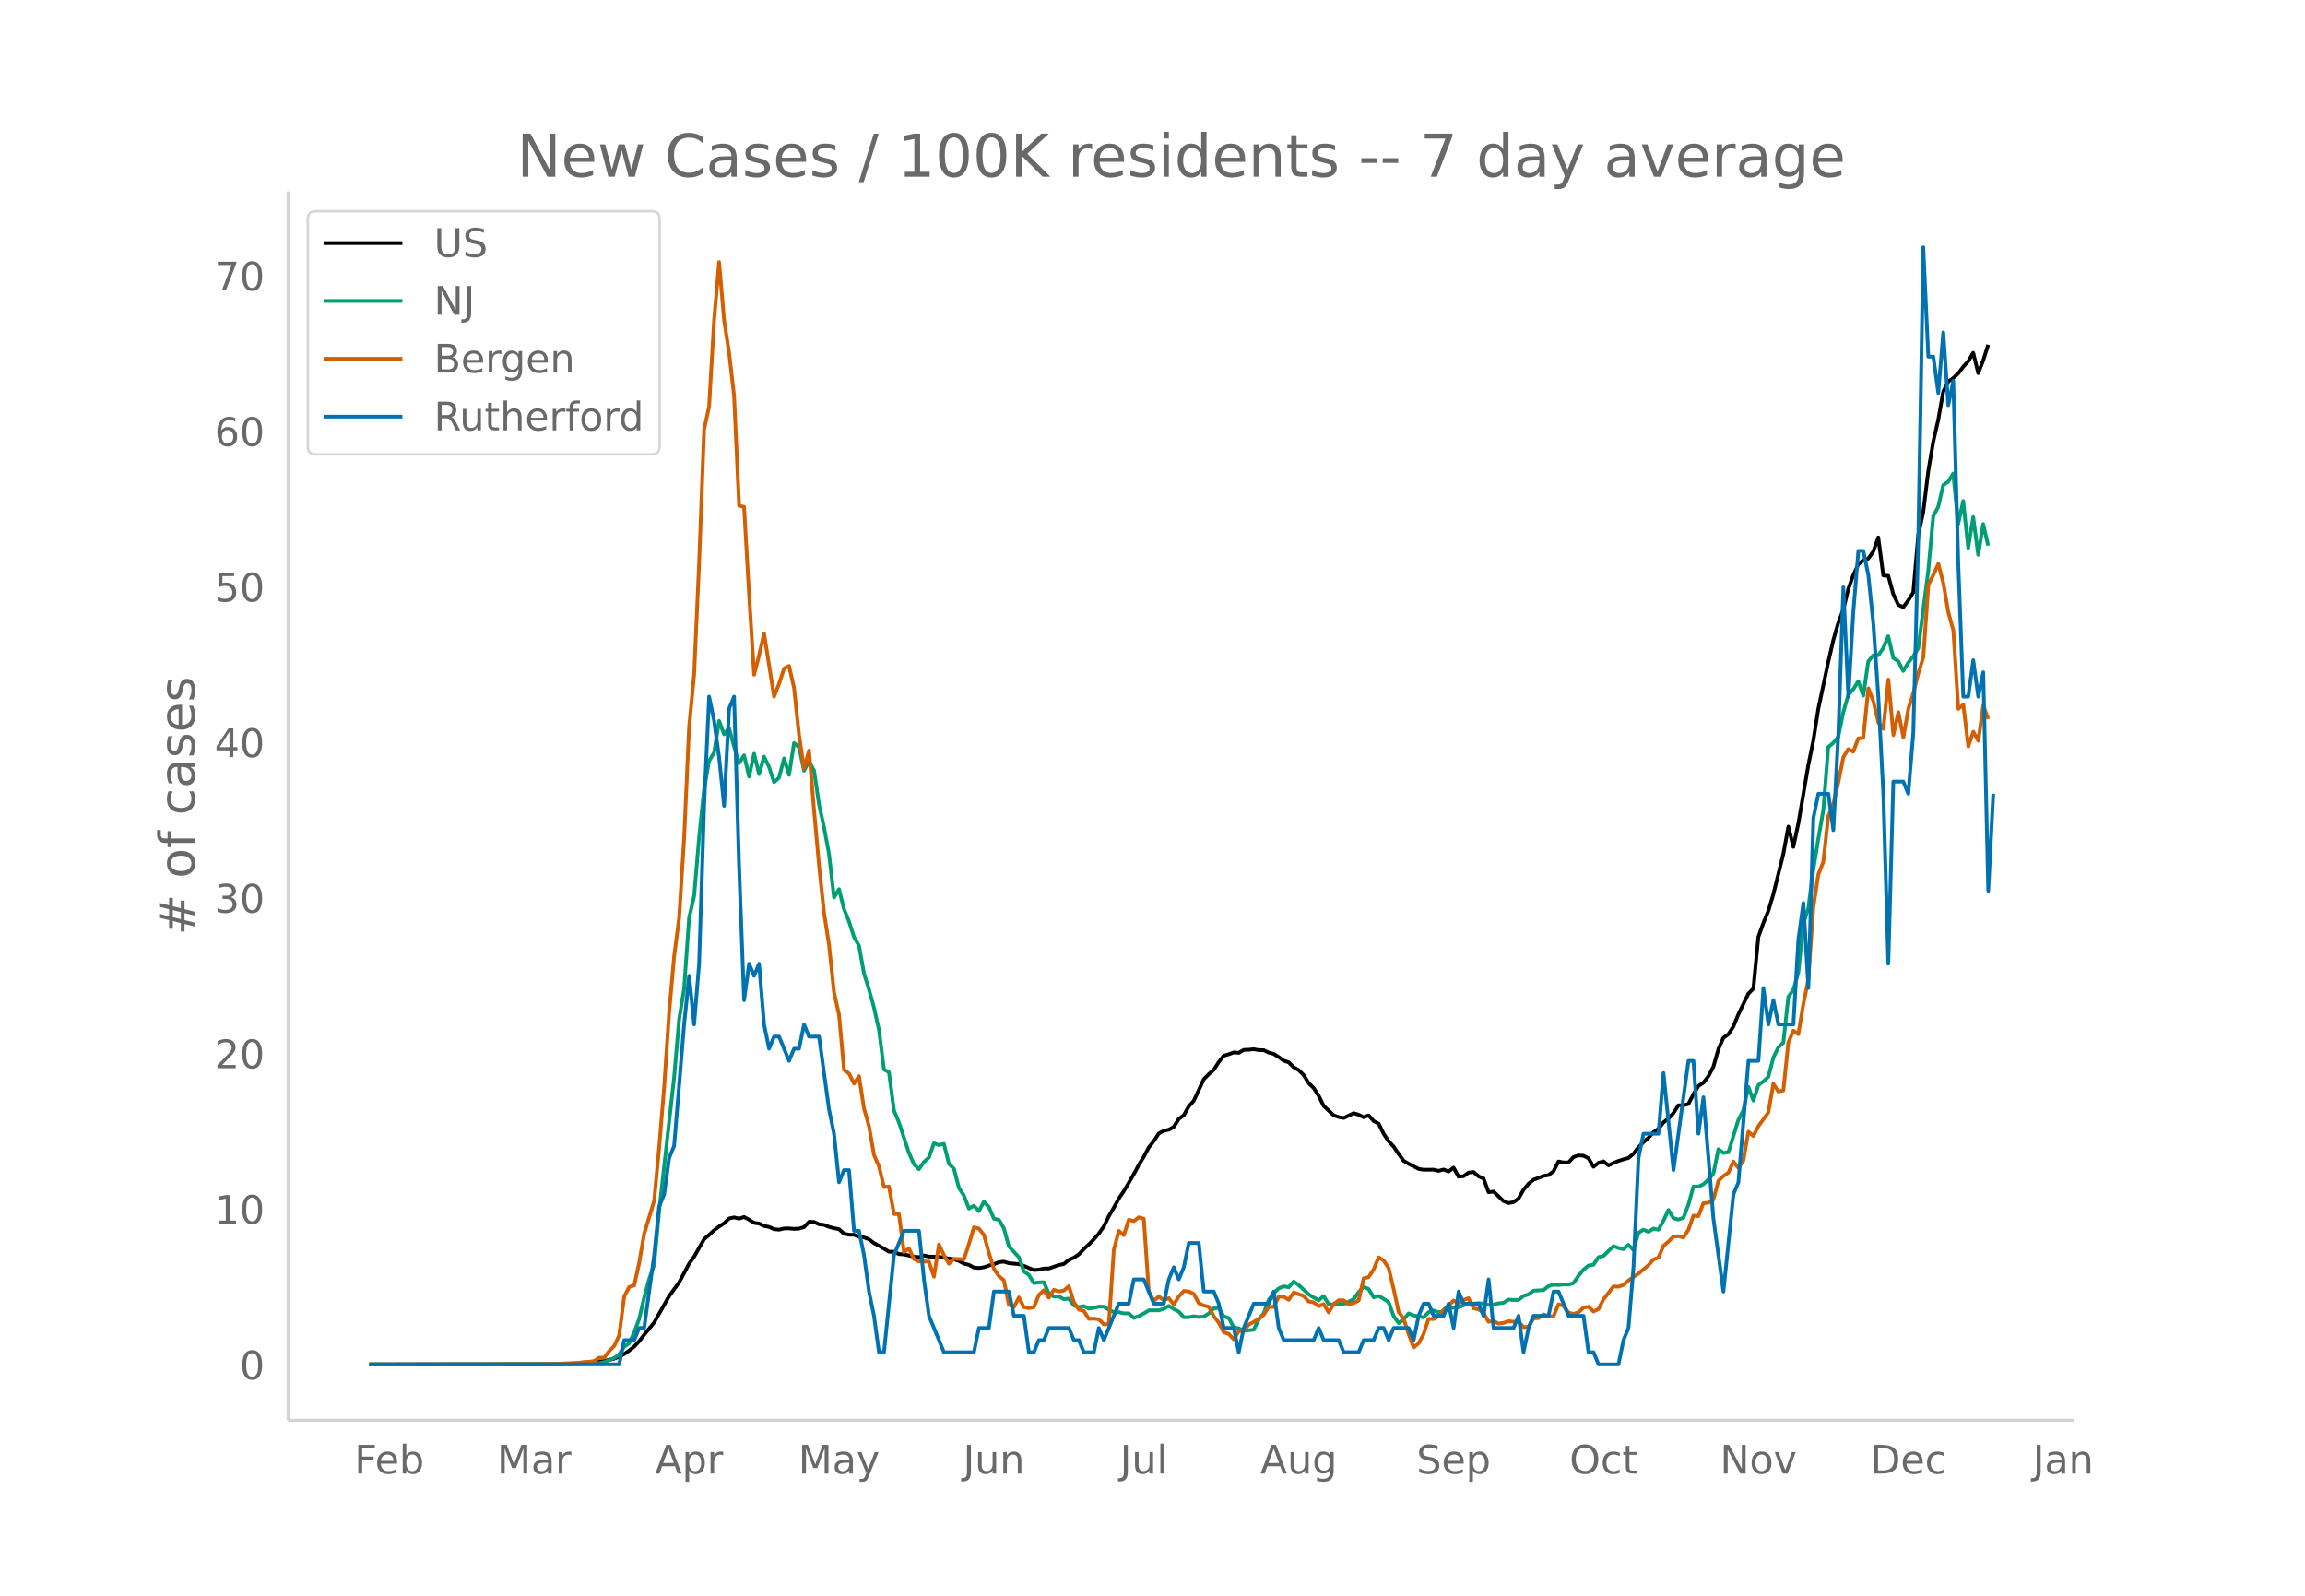 <svg height="864" viewBox="0 0 936 648" width="1248" xmlns="http://www.w3.org/2000/svg" xmlns:xlink="http://www.w3.org/1999/xlink"><defs><style>*{stroke-linecap:butt;stroke-linejoin:round}</style></defs><g id="figure_1"><path d="M0 648h936V0H0z" fill="#fff" id="patch_1"/><g id="axes_1"><path d="M117 576.72h725.4V77.76H117z" fill="none" id="patch_2"/><path clip-path="url(#pe42ee94511)" d="M149.973 554.04l75.076-.1 10.146-.287 4.058-.28 6.087-.733 4.058-.928 2.03-.788 2.028-1.079 2.03-1.428 2.029-1.594 2.029-2.181 2.029-2.636 4.058-4.975 6.087-10.728 4.058-5.588 4.059-7.588 2.029-2.835 4.058-7.116 2.029-1.701 2.029-1.913 2.03-1.517 2.028-1.32 2.03-1.939 2.028-.454 2.03.492 2.029-.651 2.029 1.107 2.029 1.272 2.029.29 2.029.967 2.029.414 2.03.902 2.028.198 2.03-.469 2.028-.037 2.03.199 2.029-.108 2.029-.63 2.029-2.152 2.029.06 2.029.966 2.029.23 2.03.801 2.028.55 2.03.404 2.028 1.82 2.03.417 2.029.026 2.029.787 2.029.298 2.029.754 2.029 1.552 2.029 1.06 4.058 2.434 2.03-.013 2.028.966 2.03.141 4.058.916 2.029.203 2.029-.7 2.029.461 4.058.093 6.087 1.035 2.03.636 2.029 1.073 2.029.508 2.029 1.123 2.029.161 2.029-.295 2.029-.696 2.03-.503 2.028-.874 2.03-.205 2.028.626 4.059.385 2.029.708 4.058 1.687 2.029-.157 2.029-.464 2.03-.008 4.057-1.43 2.03-.392 2.028-1.682 2.03-.874 2.029-1.38 2.029-2.162 2.029-1.844 2.029-2.066 2.029-2.344 2.03-2.92 2.028-4.152 2.03-3.462 2.028-3.69 2.03-3.008 4.058-6.894 2.029-3.78 2.029-3.297 2.029-3.802 2.029-2.56 2.03-3.094 2.028-1.055 2.03-.474 2.028-1.13 2.03-3.227 2.029-1.499 2.029-3.612 2.029-2.249 4.058-8.775 2.029-2.064 2.03-1.75 2.028-3.16 2.03-2.583 2.028-.577 2.03-.754 2.029.184 2.029-1.203 2.029-.067 2.029-.214 2.029.375 2.029.013 2.03.987 2.028.529 2.03 1.276 2.028 1.486 2.03.666 2.029 2.013 2.029 1.136 2.029 2.031 2.029 3.27 2.029 1.97 2.029 3.157 2.03 4.125 4.057 3.81 2.03.71 2.028.379 4.059-1.937 2.029.6 2.029 1.03 2.029-.75 2.029 2.301 2.03 1.043 2.028 4.107 2.03 3.028 2.028 2.172 2.03 2.996 2.029 2.774 2.029 1.226 4.058 2.091 2.029.345 4.058-.032 2.03.484 2.028-.54 2.03.82 2.028-1.604 2.03 3.687 2.029-.194 2.029-1.482 2.029-.214 2.029 1.75 2.029.86 2.03 5.577 2.028-.263 4.058 3.89 2.03.79 2.029-.382 2.029-1.495 2.029-3.522 2.029-2.457 2.029-1.647 2.029-.705 2.03-.836 2.028-.327 2.03-1.53 2.028-3.994 2.03.409 2.029-.014 2.029-2.182 2.029-.688 2.029.143 2.029 1.038 2.029 3.44 2.03-1.574 2.028-.62 2.03 1.63 2.028-.97 2.03-.825 2.029-.658 2.029-.537 2.029-1.717 2.029-2.64 2.029-2.073 2.029-1.783 2.03-2.279 2.028-1.344 2.03-2.612 2.028-1.553 2.03-2.25 2.029-3.155 2.029.02 2.029-.554 2.029-3.977 2.029-3.34 2.029-1.305 2.03-2.645 2.028-3.87 2.03-7.14 2.028-4.568 2.03-1.493 2.029-3.17 2.029-4.897 4.058-8.427 2.029-2.005 2.029-21.02 2.03-5.654 2.028-4.885 2.03-6.808 4.057-16.376 2.03-11.054 2.029 8.207 2.029-9.46 4.058-23.771 2.029-9.932 2.03-12.914 4.057-19.064 2.03-8.807 2.028-7.101 2.03-5.298 2.029-8.386 2.029-5.595 2.029-4.41 2.029-1.668 2.029-.65 2.03-2.878 2.028-5.711 2.03 15.462 2.028.155 2.03 7.409 2.029 4.346 2.029.94 2.029-2.737 2.029-3.224 2.029-23.351 2.029-9.275 2.03-16.629 2.028-11.969 2.03-8.893 2.028-11.458 2.03-4.066 2.029-1.415 2.029-1.88 2.029-2.695 2.029-2.237 2.029-3.455 2.029 8.255 2.03-5.17 2.028-6.354h0" fill="none" stroke="#000" stroke-linecap="round" stroke-width="1.5" id="line2d_1"/><path clip-path="url(#pe42ee94511)" d="M149.973 554.04l81.163-.061 8.117-.234 2.029-.203 2.029.03 2.029-.467 4.058-1.625 2.03-1.535 2.028-3.139 2.03-1.3 2.029-4.44 2.029-5.477 2.029-8.636 2.029-7.539 2.029-5.76 2.029-21.936 6.087-54.234 2.03-23.572 2.028-12.486 2.03-28.774 2.029-8.748 2.029-23.937 2.029-19.609 2.029-11.369 2.029-3.403 2.03-12.863 2.028 5.466 2.03-2.59 2.028 7.558 2.03 6.767 2.029-3.23 2.029 8.645 2.029-9.286 2.029 8.28 2.029-7.081 2.029 4.176 2.03 6.197 2.028-1.849 2.03-7.833 2.028 6.695 2.03-12.923 2.029 1.656 2.029 9.58 2.029-3.8 2.029 3.72 2.029 13.766 2.029 9.276 2.03 10.872 2.028 17.638 2.03-3.363 2.028 8.128 2.03 4.958 2.029 6.35 2.029 3.495 2.029 11.288 2.029 6.533 2.029 7.305 2.029 9.103 2.03 16.053 2.028 1.138 2.03 15.504 2.028 4.877 4.059 12.385 2.029 4.542 2.029 2.052 2.029-2.967 2.029-1.788 2.029-5.78 2.03.72 2.028-.467 2.03 8.118 2.028 1.981 2.03 7.793 2.029 3.068 2.029 5.304 2.029-1.158 2.029 2.215 2.029-3.851 2.029 2.164 2.03 4.724 2.028.458 2.03 3.464 2.028 7.366 4.059 4.37 2.029 5.75 2.029 1.422 2.029 3.333 2.029-.275 2.029-.081 2.03 4.653 2.028 1.179 2.03-.05 2.028 1.127 2.03-.244 2.029 2.774 2.029.67 2.029-.416 2.029 1.046 2.029-.325 2.029-.518 2.03.04 2.028 1.21 2.03 1.016 2.028.01 2.03.498 2.029-.01 2.029 1.859 2.029-.772 2.029-1.047 2.029-1.26h4.058l2.03-.61 2.028-1.208 2.03 1.3 2.028 1.016 2.03 2.306 2.029-.02 2.029-.406 2.029.305 2.029-.153 2.029-1.28 2.03-2.052 2.028-.224 2.03 3.434 2.028.691 2.03 3.76 2.029.446 2.029 1.016 4.058-.457 2.029-4.145 2.029-2.54 2.03-5.446 2.028-2.733 2.03-1.93 2.028-.834 2.03.387 2.029-2.358 2.029 1.463 4.058 3.75 2.029 1.29 2.029 1.158 2.03-1.727 2.028 3.353 2.03.01 2.028-.234 2.03.061 2.029-.894 2.029-1.077 2.029-2.865 2.029-2.134 2.029.915 2.029 3.363 2.03-.549 2.028 1.148 2.03 1.362 2.028 5.649 2.03 2.844 2.029-1.432 2.029-2.49 2.029.885 2.029.294 2.029.447 2.029-2.103 2.03-.69 2.028.71 2.03-.335 2.028-1.26 4.059-.487 2.029-.722 2.029-.924 2.029.244 2.029-.204 2.029.173 2.03.539 2.028-.183 2.03-.468 2.028-.254 2.03-1.26 2.029.143 2.029-.02 2.029-1.616 2.029-.66 2.029-1.474 4.058-.254 2.03-1.585 2.028-.589 2.03.102 2.028-.204 2.03.051 2.029-.62 2.029-2.936 2.029-2.489 2.029-1.697 2.029-.305 2.03-3.088 2.028-.508 4.058-3.952 2.03.731 2.029.488 2.029-1.758 2.029 2.073 2.029-6.95 2.029-1.27 2.029.843 2.03-1.27 2.028.427 2.03-3.647 2.028-4.37 2.03 3.323 2.029.559 2.029-.711 2.029-5.324 2.029-7.346h2.029l2.029-.935 2.03-1.94 2.028-2.388 2.03-9.906 2.028 1.484 2.03-.244 4.058-13.158 2.029-3.942 2.029-9.459 2.029 5.548 2.029-6.239 2.03-1.544 2.028-1.839 2.03-7.782 2.028-4.186 2.03-1.88 2.029-18.684 2.029-2.744 2.029-7.01 2.029-19.802 2.029-6.431 2.029-15.535 2.03-12.558 2.028-11.694 2.03-25.654 2.028-1.636 2.03-2.53 2.029-9.937 2.029-7.02 2.029-2.327 2.029-3.21 2.029 5.79 2.029-13.837 2.03-2.53 2.028.01 2.03-2.956 2.028-4.766 2.03 8.81 2.029 1.31 2.029 3.972 2.029-3.363 2.029-2.58 2.029-3.251 4.058-31.395 2.03-22.26 2.028-3.79 2.03-8.84 2.028-1.371 2.03-3.323 2.029 20.453 2.029-9.307 2.029 19.06 2.029-12.547 2.029 15.341 2.03-12.497 2.028 8.789h0" fill="none" stroke="#009e73" stroke-linecap="round" stroke-width="1.5" id="line2d_2"/><path clip-path="url(#pe42ee94511)" d="M149.973 554.04l73.047-.097 12.175-.58 2.029-.291 2.029-.097 2.029-.29 2.029-1.356h2.029l2.03-2.71 2.028-2.033 2.03-4.356 2.028-15.683 2.03-3.969 2.029-.58 2.029-9.1 2.029-11.907 4.058-13.36 2.029-21.587 2.03-24.588 2.028-30.3 2.03-22.846 2.028-15.586 2.03-32.43 2.029-45.207 2.029-21.104 2.029-45.304 2.029-54.308 2.029-9.293 2.029-35.044 2.03-23.62 2.028 23.62 2.03 13.166 2.028 17.618 2.03 44.53 2.029.485 2.029 35.527 2.029 32.623 2.029-7.84 2.029-8.907 4.058 25.653 2.03-5.227 2.028-6.196 2.03-1.064 2.028 8.906 2.03 19.167 2.029 13.553 2.029-7.26 2.029 24.104 2.029 22.555 2.029 19.168 2.03 13.068 2.028 19.265 2.03 9.1 2.028 22.361 2.03 1.549 2.029 4.066 2.029-3.001 2.029 13.069 2.029 7.26 2.029 11.616 2.029 4.744 2.03 8.325 2.028-.193 2.03 11.132 2.028.097 2.03 15.392 2.029-1.452 2.029 4.26 2.029.967 4.058.097 2.029 6.099 2.03-13.069 2.028 4.356 2.03 3.485 2.028-2.033 4.059.194 2.029-6.195 2.029-6.777 2.029.484 2.029 2.614 2.029 7.26 2.03 6.486 2.028 3.001 2.03 1.646 2.028 9.97 2.03.969 2.029-3.97 2.029 3.97 2.029.387 2.029-.387 2.029-4.937 2.029-1.936 2.03 3 2.028-3.194 2.03.678 2.028-.388 2.03-1.742 2.029 6.486 2.029 3 2.029.582 2.029 3.194 2.029-.097 2.029.29 2.03 2.034 2.028-.097 2.03-30.203 2.028-7.648 2.03 1.743 2.029-6.293 2.029.581 2.029-1.549 2.029.581 2.029 29.622 2.029 3.776 2.03-1.84 2.028 1.55 2.03-.872 2.028 2.614 2.03-3.291 2.029-2.227 2.029.194 2.029.968 2.029 3.775 2.029.968 2.029.484 2.03 3.872 2.028 2.614 2.03 3.872 2.028.678 2.03 2.226 2.029-3.29 2.029-.194 2.029-2.517 2.029-1.065 2.029-1.259 2.029-1.645 2.03-3.195h2.028l2.03-4.163h2.028l2.03 1.259 2.029-3.001 4.058 1.452 2.029 2.226 2.029.388 2.029 1.549 2.03-.872 2.028 3.389 2.03-3.389 2.028-1.549h2.03l2.029 1.743 2.029-.58 2.029-1.066 2.029-9.003 2.029-.484 2.029-3.097 2.03-4.937 2.028 1.258 2.03 3.098 2.028 8.422 2.03 9.39 2.029 2.71 2.029 6.293 2.029 5.42 2.029-1.645 2.029-3.775 2.029-6.196 2.03.097 2.028-1.162 2.03-2.613 2.028-1.646 2.03-2.13 2.029 1.259 2.029-1.452 2.029-.775 2.029 4.163 2.029.387 2.029 1.452 2.03 3.582 2.028-.29 2.03 1.064 2.028-.29 2.03-.678 2.029.194 2.029-.097 2.029 2.323 2.029-.193 2.029-3.388 2.029-.097 2.03-1.549 2.028.774h2.03l2.028-4.84 2.03.581 2.029 2.807 2.029.484 2.029-.58 2.029-1.937 2.029-.387 2.029 1.936 2.03-.968 2.028-3.969 4.058-5.227 2.03.097 2.029-.678 2.029-1.84 4.058-2.807 4.058-3.388 2.03-2.323 2.028-.775 2.03-4.743 2.028-1.743 2.03-2.032 2.029-.194 2.029.58 2.029-3.194 2.029-5.711 2.029.193 2.029-5.227 2.03-.194 2.028-1.258 2.03-7.648 2.028-1.936 2.03-1.355 2.029-4.55 2.029 2.614 2.029-3.001 2.029-11.714 2.029 1.743 2.029-3.97 4.058-5.614 2.03-11.616 2.028 3.097 2.03-.387 2.029-19.458 2.029-4.84 2.029 1.452 2.029-12.197 2.029-9.874 2.029-29.332 2.03-13.456 2.028-5.13 2.03-18.587 2.028-4.84 2.03-8.713 2.029-10.358 2.029-3.292 2.029 1.065 2.029-5.42 2.029-.194L758.7 279.5l2.03 5.324 2.028 8.616 2.03 2.517 2.028-20.039 2.03 22.556 2.029-9.293 2.029 10.261 2.029-11.617 2.029-6.389 2.029-8.131 2.029-6.486 2.03-29.235 2.028-4.163 2.03-4.453 2.028 7.841 2.03 11.81 2.029 7.358 2.029 31.848 2.029-1.645 2.029 16.94 2.029-6.001 2.029 3.678 2.03-14.327 2.028 5.518h0" fill="none" stroke="#d55e00" stroke-linecap="round" stroke-width="1.5" id="line2d_3"/><path clip-path="url(#pe42ee94511)" d="M149.973 554.04h101.454l2.03-9.86h4.058l2.029-4.931h2.029l4.058-29.583 2.029-19.722 2.03-4.93 2.028-14.791 2.03-4.93 4.057-49.305 2.03-19.722 2.029 19.722 2.029-24.652 2.029-64.096 2.029-44.374 2.029 9.861 2.03 14.791 2.028 19.722 2.03-39.443 2.028-4.93 2.03 69.025 2.029 54.235 2.029-14.791 2.029 4.93 2.029-4.93 2.029 24.652 2.029 9.86 2.03-4.93h2.028l4.058 9.861 2.03-4.93h2.029l2.029-9.861 2.029 4.93h4.058l4.058 29.583 2.03 9.86 2.028 19.722 2.03-4.93h2.028l2.03 24.652h2.029l2.029 9.861 2.029 14.791 2.029 9.861 2.029 14.792h2.03l4.057-39.444 4.058-9.86h6.088l2.029 19.721 2.029 14.791 6.087 14.792h12.175l2.029-9.861h4.058l2.03-14.792h6.086l2.03 9.861h4.058l2.029 14.792h2.029l2.029-4.93h2.029l2.03-4.931h8.115l2.03 4.93h2.029l2.029 4.93h4.058l2.029-9.86 2.03 4.93 6.086-14.791h4.059l2.029-9.861h4.058l4.058 9.86h4.058l2.03-9.86 2.028-4.93 2.03 4.93 2.029-4.93 2.029-9.861h4.058l2.029 19.721h4.058l2.03 4.93 2.028 9.862h4.058l2.03 9.86 2.029-9.86 4.058-9.861h6.087l2.03-4.93 2.028 14.79 2.03 4.931h12.174l2.029-4.93 2.03 4.93h6.086l2.03 4.93h6.087l2.029-4.93h4.058l2.03-4.93h2.028l2.03 4.93 2.028-4.93h6.088l2.029 4.93 2.029-9.86 2.029-4.931h2.029l2.03 4.93h4.057l2.03-4.93 2.028 9.86 2.03-14.79 2.029 4.93h6.087l2.029 4.93 2.03-14.791 2.028 19.722h8.117l2.029-4.93 2.029 14.79 2.029-9.86 2.029-4.93h6.087l2.03-9.862h2.028l4.059 9.861h6.087l2.029 14.792h2.029l2.03 4.93h8.115l2.03-9.86 2.029-4.931 2.029-24.652 2.029-44.374 2.029-9.861h6.087l2.03-24.652 4.057 39.443 6.088-44.374h2.029l2.029 29.583 2.029-14.792 4.058 49.305 4.058 29.582 4.059-39.443 2.029-4.93 4.058-49.305h4.058l2.03-29.582 2.028 14.79 2.03-9.86 2.028 9.86h6.088l2.029-34.512 2.029-14.792 2.029 34.514 2.029-69.027 2.03-9.86h4.057l2.03 14.79 2.028-39.443 2.03-59.165 2.029 44.374 2.029-34.513 2.029-24.652h2.029l2.029 9.86 2.03 19.722 2.028 29.583 2.03 39.444 2.028 69.026 2.03-73.957h4.058l2.029 4.93 2.029-24.652 2.029-78.887 2.029-118.33 2.03 44.374h2.028l2.03 14.791 2.028-24.652 2.03 29.583 2.029-9.861 2.029 73.956 2.029 54.235h2.029l2.029-14.791 2.029 14.791 2.03-9.86 2.028 88.747 2.03-39.443h0" fill="none" stroke="#0072b2" stroke-linecap="round" stroke-width="1.5" id="line2d_4"/><path d="M117 576.72V77.76" fill="none" stroke="#d3d3d3" stroke-linecap="square" stroke-width="1.25" id="patch_3"/><path d="M117 576.72h725.4" fill="none" stroke="#d3d3d3" stroke-linecap="square" stroke-width="1.25" id="patch_4"/><g id="matplotlib.axis_1"><g id="xtick_1"><g transform="matrix(.16 0 0 -.16 143.927 598.378)" fill="#696969" id="text_1"><defs><path d="M9.813 72.906h41.89v-8.312H19.672V43.109h28.906v-8.297H19.672V0h-9.86z" id="DejaVuSans-70"/><path d="M56.203 29.594v-4.39H14.891q.593-9.282 5.593-14.142 5-4.859 13.938-4.859 5.172 0 10.031 1.266 4.86 1.265 9.656 3.812v-8.5Q49.266.734 44.187-.344 39.11-1.422 33.892-1.422q-13.094 0-20.735 7.61-7.64 7.625-7.64 20.625 0 13.421 7.25 21.296Q20.016 56 32.328 56q11.031 0 17.453-7.11 6.422-7.093 6.422-19.296zm-8.984 2.64q-.094 7.36-4.125 11.75-4.032 4.407-10.672 4.407-7.516 0-12.031-4.25-4.516-4.25-5.203-11.97z" id="DejaVuSans-101"/><path d="M48.688 27.297q0 9.906-4.079 15.547-4.078 5.64-11.203 5.64-7.14 0-11.218-5.64-4.079-5.64-4.079-15.547 0-9.906 4.078-15.547 4.079-5.64 11.22-5.64 7.124 0 11.202 5.64t4.078 15.547zM18.108 46.39q2.844 4.875 7.157 7.234Q29.594 56 35.594 56q9.968 0 16.187-7.906 6.235-7.907 6.235-20.797T51.78 6.484q-6.218-7.906-16.187-7.906-6 0-10.328 2.375-4.313 2.375-7.157 7.25V0H9.08v75.984h9.03z" id="DejaVuSans-98"/></defs><use xlink:href="#DejaVuSans-70"/><use x="52.02" xlink:href="#DejaVuSans-101"/><use x="113.543" xlink:href="#DejaVuSans-98"/></g></g><g id="xtick_2"><g transform="matrix(.16 0 0 -.16 201.839 598.378)" fill="#696969" id="text_2"><defs><path d="M9.813 72.906h14.703l18.593-49.61 18.703 49.61h14.704V0H66.89v64.016l-18.797-50h-9.907l-18.796 50V0H9.813z" id="DejaVuSans-77"/><path d="M34.281 27.484q-10.89 0-15.093-2.484-4.204-2.484-4.204-8.5 0-4.781 3.157-7.594 3.156-2.797 8.562-2.797 7.485 0 12 5.297 4.516 5.297 4.516 14.078v2zm17.922 3.72V0H43.22v8.297Q40.14 3.328 35.547.953q-4.594-2.375-11.234-2.375-8.391 0-13.36 4.719Q6 8.016 6 15.922q0 9.219 6.172 13.906 6.187 4.688 18.437 4.688h12.61v.89q0 6.203-4.078 9.594-4.078 3.39-11.453 3.39-4.688 0-9.141-1.124-4.438-1.125-8.531-3.375v8.312q4.921 1.906 9.562 2.844 4.64.953 9.031.953 11.875 0 17.735-6.156 5.86-6.14 5.86-18.64z" id="DejaVuSans-97"/><path d="M41.11 46.297q-1.516.875-3.297 1.281Q36.03 48 33.89 48q-7.625 0-11.703-4.953-4.079-4.953-4.079-14.234V0H9.08v54.688h9.03v-8.5q2.844 4.984 7.375 7.39Q30.031 56 36.531 56q.922 0 2.047-.125 1.125-.11 2.484-.36z" id="DejaVuSans-114"/></defs><use xlink:href="#DejaVuSans-77"/><use x="86.279" xlink:href="#DejaVuSans-97"/><use x="147.559" xlink:href="#DejaVuSans-114"/></g></g><g id="xtick_3"><g transform="matrix(.16 0 0 -.16 265.995 598.378)" fill="#696969" id="text_3"><defs><path d="M34.188 63.188L20.797 26.906h26.812zm-5.579 9.718h11.188L67.578 0h-10.25l-6.64 18.703h-32.86L11.188 0H.78z" id="DejaVuSans-65"/><path d="M18.11 8.203v-29H9.077v75.484h9.031v-8.296q2.844 4.875 7.157 7.234Q29.594 56 35.594 56q9.968 0 16.187-7.906 6.235-7.907 6.235-20.797T51.78 6.484q-6.218-7.906-16.187-7.906-6 0-10.328 2.375-4.313 2.375-7.157 7.25zm30.578 19.094q0 9.906-4.079 15.547-4.078 5.64-11.203 5.64-7.14 0-11.218-5.64-4.079-5.64-4.079-15.547 0-9.906 4.078-15.547 4.079-5.64 11.22-5.64 7.124 0 11.202 5.64t4.078 15.547z" id="DejaVuSans-112"/></defs><use xlink:href="#DejaVuSans-65"/><use x="68.408" xlink:href="#DejaVuSans-112"/><use x="131.885" xlink:href="#DejaVuSans-114"/></g></g><g id="xtick_4"><g transform="matrix(.16 0 0 -.16 324.167 598.378)" fill="#696969" id="text_4"><defs><path d="M32.172-5.078q-3.797-9.766-7.422-12.735-3.61-2.984-9.656-2.984H7.906v7.516h5.282q3.703 0 5.75 1.765Q21-9.766 23.483-3.219l1.61 4.094-22.11 53.813H12.5l17.094-42.766 17.093 42.766h9.516z" id="DejaVuSans-121"/></defs><use xlink:href="#DejaVuSans-77"/><use x="86.279" xlink:href="#DejaVuSans-97"/><use x="147.559" xlink:href="#DejaVuSans-121"/></g></g><g id="xtick_5"><g transform="matrix(.16 0 0 -.16 391.11 598.378)" fill="#696969" id="text_5"><defs><path d="M9.813 72.906h9.859V5.078q0-13.187-5-19.14-5-5.954-16.094-5.954h-3.75v8.297h3.078q6.531 0 9.219 3.672Q9.813-4.39 9.813 5.078z" id="DejaVuSans-74"/><path d="M8.5 21.578v33.11h8.984V21.922q0-7.766 3.016-11.656 3.031-3.875 9.094-3.875 7.265 0 11.484 4.64 4.234 4.64 4.234 12.656v31h8.985V0h-8.984v8.406Q42.047 3.422 37.718 1q-4.313-2.422-10.032-2.422-9.421 0-14.312 5.86Q8.5 10.296 8.5 21.578zM31.11 56z" id="DejaVuSans-117"/><path d="M54.89 33.016V0h-8.984v32.719q0 7.765-3.031 11.61-3.031 3.858-9.078 3.858-7.281 0-11.484-4.64-4.204-4.625-4.204-12.64V0H9.08v54.688h9.03v-8.5q3.235 4.937 7.594 7.374Q30.078 56 35.797 56q9.422 0 14.25-5.828 4.844-5.828 4.844-17.156z" id="DejaVuSans-110"/></defs><use xlink:href="#DejaVuSans-74"/><use x="29.492" xlink:href="#DejaVuSans-117"/><use x="92.871" xlink:href="#DejaVuSans-110"/></g></g><g id="xtick_6"><g transform="matrix(.16 0 0 -.16 454.83 598.378)" fill="#696969" id="text_6"><defs><path d="M9.422 75.984h8.984V0H9.422z" id="DejaVuSans-108"/></defs><use xlink:href="#DejaVuSans-74"/><use x="29.492" xlink:href="#DejaVuSans-117"/><use x="92.871" xlink:href="#DejaVuSans-108"/></g></g><g id="xtick_7"><g transform="matrix(.16 0 0 -.16 511.762 598.378)" fill="#696969" id="text_7"><defs><path d="M45.406 27.984q0 9.766-4.031 15.125-4.016 5.375-11.297 5.375-7.219 0-11.25-5.375-4.031-5.359-4.031-15.125 0-9.718 4.031-15.093t11.25-5.375q7.281 0 11.297 5.375 4.031 5.375 4.031 15.093zm8.985-21.203q0-13.953-6.203-20.765Q42-20.797 29.203-20.797q-4.734 0-8.937.703-4.203.703-8.157 2.172v8.735q3.954-2.141 7.813-3.157 3.86-1.031 7.86-1.031 8.843 0 13.234 4.61 4.39 4.609 4.39 13.937v4.453q-2.781-4.844-7.125-7.234Q33.938 0 27.875 0 17.828 0 11.672 7.656q-6.156 7.672-6.156 20.328 0 12.688 6.156 20.344Q17.828 56 27.875 56q6.063 0 10.406-2.39 4.344-2.391 7.125-7.22v8.297h8.985z" id="DejaVuSans-103"/></defs><use xlink:href="#DejaVuSans-65"/><use x="68.408" xlink:href="#DejaVuSans-117"/><use x="131.787" xlink:href="#DejaVuSans-103"/></g></g><g id="xtick_8"><g transform="matrix(.16 0 0 -.16 575.205 598.378)" fill="#696969" id="text_8"><defs><path d="M53.516 70.516V60.89q-5.61 2.687-10.594 4-4.984 1.328-9.625 1.328-8.047 0-12.422-3.125t-4.375-8.89q0-4.845 2.906-7.313 2.907-2.453 11.016-3.97l5.953-1.218q11.031-2.11 16.281-7.406 5.25-5.297 5.25-14.172 0-10.61-7.11-16.078-7.093-5.469-20.812-5.469-5.172 0-11.015 1.172Q13.14.922 6.89 3.219v10.156q6-3.36 11.765-5.078 5.766-1.703 11.328-1.703 8.438 0 13.032 3.312 4.593 3.328 4.593 9.485 0 5.359-3.297 8.39-3.296 3.032-10.812 4.547L27.484 33.5q-11.03 2.188-15.968 6.875-4.922 4.688-4.922 13.047 0 9.672 6.812 15.234 6.813 5.563 18.766 5.563 5.14 0 10.453-.938 5.328-.922 10.89-2.765z" id="DejaVuSans-83"/></defs><use xlink:href="#DejaVuSans-83"/><use x="63.477" xlink:href="#DejaVuSans-101"/><use x="125" xlink:href="#DejaVuSans-112"/></g></g><g id="xtick_9"><g transform="matrix(.16 0 0 -.16 637.326 598.378)" fill="#696969" id="text_9"><defs><path d="M39.406 66.219q-10.75 0-17.078-8.016-6.312-8-6.312-21.828 0-13.766 6.312-21.781 6.328-8 17.078-8 10.735 0 17.016 8 6.281 8.015 6.281 21.781 0 13.828-6.281 21.828-6.281 8.016-17.016 8.016zm0 8q15.328 0 24.5-10.281 9.188-10.282 9.188-27.563 0-17.234-9.188-27.516-9.172-10.28-24.5-10.28-15.375 0-24.593 10.25-9.204 10.265-9.204 27.546t9.204 27.563q9.218 10.28 24.593 10.28z" id="DejaVuSans-79"/><path d="M48.781 52.594v-8.407q-3.812 2.11-7.64 3.157-3.828 1.047-7.735 1.047-8.75 0-13.593-5.547-4.829-5.532-4.829-15.547 0-10.016 4.829-15.563 4.843-5.53 13.593-5.53 3.907 0 7.735 1.046 3.828 1.047 7.64 3.156V2.094Q45.016.344 40.984-.531q-4.015-.89-8.562-.89-12.36 0-19.64 7.765-7.266 7.765-7.266 20.953 0 13.375 7.343 21.031Q20.22 56 33.016 56q4.14 0 8.093-.86 3.953-.843 7.672-2.546z" id="DejaVuSans-99"/><path d="M18.313 70.219V54.688h18.5v-6.985h-18.5V18.016q0-6.688 1.828-8.594 1.828-1.906 7.453-1.906h9.218V0h-9.218q-10.407 0-14.36 3.875-3.953 3.89-3.953 14.14v29.688H2.687v6.984h6.594V70.22z" id="DejaVuSans-116"/></defs><use xlink:href="#DejaVuSans-79"/><use x="78.711" xlink:href="#DejaVuSans-99"/><use x="133.691" xlink:href="#DejaVuSans-116"/></g></g><g id="xtick_10"><g transform="matrix(.16 0 0 -.16 698.445 598.378)" fill="#696969" id="text_10"><defs><path d="M9.813 72.906h13.28l32.329-60.984v60.984h9.562V0h-13.28L19.39 60.984V0H9.813z" id="DejaVuSans-78"/><path d="M30.61 48.39q-7.22 0-11.422-5.64-4.204-5.64-4.204-15.453 0-9.813 4.172-15.453 4.188-5.64 11.453-5.64 7.188 0 11.375 5.655 4.203 5.672 4.203 15.438 0 9.719-4.203 15.406-4.187 5.688-11.375 5.688zm0 7.61q11.718 0 18.406-7.625 6.703-7.61 6.703-21.078 0-13.422-6.703-21.078-6.688-7.64-18.407-7.64-11.765 0-18.437 7.64-6.656 7.656-6.656 21.078 0 13.469 6.656 21.078Q18.844 56 30.609 56z" id="DejaVuSans-111"/><path d="M2.984 54.688H12.5L29.594 8.797l17.093 45.89h9.516L35.687 0H23.485z" id="DejaVuSans-118"/></defs><use xlink:href="#DejaVuSans-78"/><use x="74.805" xlink:href="#DejaVuSans-111"/><use x="135.986" xlink:href="#DejaVuSans-118"/></g></g><g id="xtick_11"><g transform="matrix(.16 0 0 -.16 759.451 598.378)" fill="#696969" id="text_11"><defs><path d="M19.672 64.797V8.109h11.922q15.093 0 22.093 6.829 7 6.843 7 21.593 0 14.64-7 21.453-7 6.813-22.093 6.813zm-9.86 8.11h20.266q21.188 0 31.094-8.813 9.922-8.813 9.922-27.563 0-18.86-9.969-27.703Q51.172 0 30.078 0H9.813z" id="DejaVuSans-68"/></defs><use xlink:href="#DejaVuSans-68"/><use x="77.002" xlink:href="#DejaVuSans-101"/><use x="138.525" xlink:href="#DejaVuSans-99"/></g></g><g id="xtick_12"><g transform="matrix(.16 0 0 -.16 825.502 598.378)" fill="#696969" id="text_12"><use xlink:href="#DejaVuSans-74"/><use x="29.492" xlink:href="#DejaVuSans-97"/><use x="90.771" xlink:href="#DejaVuSans-110"/></g></g></g><g id="matplotlib.axis_2"><g id="ytick_1"><g transform="matrix(.16 0 0 -.16 97.32 560.119)" fill="#696969" id="text_13"><defs><path d="M31.781 66.406q-7.61 0-11.453-7.5Q16.5 51.422 16.5 36.375q0-14.984 3.828-22.484 3.844-7.5 11.453-7.5 7.672 0 11.5 7.5 3.844 7.5 3.844 22.484 0 15.047-3.844 22.531-3.828 7.5-11.5 7.5zm0 7.813q12.266 0 18.735-9.703 6.468-9.688 6.468-28.141 0-18.406-6.468-28.11-6.47-9.687-18.735-9.687-12.25 0-18.718 9.688-6.47 9.703-6.47 28.109 0 18.453 6.47 28.14Q19.53 74.22 31.78 74.22z" id="DejaVuSans-48"/></defs><use xlink:href="#DejaVuSans-48"/></g></g><g id="ytick_2"><g transform="matrix(.16 0 0 -.16 87.14 496.95)" fill="#696969" id="text_14"><defs><path d="M12.406 8.297h16.11v55.625l-17.532-3.516v8.985l17.438 3.515h9.86V8.296H54.39V0H12.406z" id="DejaVuSans-49"/></defs><use xlink:href="#DejaVuSans-49"/><use x="63.623" xlink:href="#DejaVuSans-48"/></g></g><g id="ytick_3"><g transform="matrix(.16 0 0 -.16 87.14 433.78)" fill="#696969" id="text_15"><defs><path d="M19.188 8.297h34.421V0H7.33v8.297q5.609 5.812 15.296 15.594 9.703 9.797 12.188 12.64 4.734 5.313 6.609 9 1.89 3.688 1.89 7.25 0 5.813-4.078 9.469-4.078 3.672-10.625 3.672-4.64 0-9.797-1.61-5.14-1.609-11-4.89v9.969Q13.767 71.78 18.938 73q5.188 1.219 9.485 1.219 11.328 0 18.062-5.672 6.735-5.656 6.735-15.125 0-4.5-1.688-8.531-1.672-4.016-6.125-9.485-1.218-1.422-7.765-8.187-6.532-6.766-18.453-18.922z" id="DejaVuSans-50"/></defs><use xlink:href="#DejaVuSans-50"/><use x="63.623" xlink:href="#DejaVuSans-48"/></g></g><g id="ytick_4"><g transform="matrix(.16 0 0 -.16 87.14 370.611)" fill="#696969" id="text_16"><defs><path d="M40.578 39.313Q47.656 37.797 51.625 33q3.984-4.781 3.984-11.813 0-10.78-7.422-16.703-7.421-5.906-21.093-5.906-4.578 0-9.438.906-4.86.907-10.031 2.72v9.515q4.094-2.39 8.969-3.61 4.89-1.218 10.218-1.218 9.266 0 14.125 3.656 4.86 3.656 4.86 10.64 0 6.454-4.516 10.079-4.515 3.64-12.562 3.64h-8.5v8.11h8.89q7.266 0 11.125 2.906 3.86 2.906 3.86 8.375 0 5.61-3.985 8.61-3.968 3.015-11.39 3.015-4.063 0-8.703-.89-4.641-.876-10.203-2.72v8.782q5.624 1.562 10.53 2.344 4.907.78 9.25.78 11.235 0 17.766-5.109 6.547-5.093 6.547-13.78 0-6.063-3.468-10.235-3.47-4.172-9.86-5.782z" id="DejaVuSans-51"/></defs><use xlink:href="#DejaVuSans-51"/><use x="63.623" xlink:href="#DejaVuSans-48"/></g></g><g id="ytick_5"><g transform="matrix(.16 0 0 -.16 87.14 307.442)" fill="#696969" id="text_17"><defs><path d="M37.797 64.313L12.89 25.39h24.906zm-2.594 8.593H47.61V25.391h10.407v-8.203H47.609V0h-9.812v17.188H4.89v9.515z" id="DejaVuSans-52"/></defs><use xlink:href="#DejaVuSans-52"/><use x="63.623" xlink:href="#DejaVuSans-48"/></g></g><g id="ytick_6"><g transform="matrix(.16 0 0 -.16 87.14 244.273)" fill="#696969" id="text_18"><defs><path d="M10.797 72.906h38.719v-8.312H19.828v-17.86q2.14.735 4.281 1.094 2.157.36 4.313.36 12.203 0 19.328-6.688 7.14-6.688 7.14-18.11 0-11.765-7.328-18.296-7.328-6.516-20.656-6.516-4.593 0-9.36.781-4.75.782-9.827 2.344v9.922q4.39-2.39 9.078-3.563 4.687-1.171 9.906-1.171 8.453 0 13.375 4.437 4.938 4.438 4.938 12.063 0 7.609-4.938 12.047-4.922 4.453-13.375 4.453-3.953 0-7.89-.875-3.922-.875-8.016-2.735z" id="DejaVuSans-53"/></defs><use xlink:href="#DejaVuSans-53"/><use x="63.623" xlink:href="#DejaVuSans-48"/></g></g><g id="ytick_7"><g transform="matrix(.16 0 0 -.16 87.14 181.103)" fill="#696969" id="text_19"><defs><path d="M33.016 40.375q-6.641 0-10.532-4.547-3.875-4.531-3.875-12.437 0-7.86 3.875-12.438 3.891-4.562 10.532-4.562 6.64 0 10.515 4.562 3.875 4.578 3.875 12.438 0 7.906-3.875 12.437-3.875 4.547-10.515 4.547zm19.578 30.922v-8.984q-3.719 1.75-7.5 2.671-3.782.938-7.5.938-9.766 0-14.922-6.594-5.14-6.594-5.875-19.922 2.875 4.25 7.219 6.516 4.359 2.266 9.578 2.266 10.984 0 17.36-6.672 6.374-6.657 6.374-18.125 0-11.235-6.64-18.032-6.641-6.78-17.672-6.78-12.657 0-19.344 9.687-6.688 9.703-6.688 28.109 0 17.281 8.204 27.563 8.203 10.28 22.015 10.28 3.719 0 7.5-.734t7.89-2.187z" id="DejaVuSans-54"/></defs><use xlink:href="#DejaVuSans-54"/><use x="63.623" xlink:href="#DejaVuSans-48"/></g></g><g id="ytick_8"><g transform="matrix(.16 0 0 -.16 87.14 117.934)" fill="#696969" id="text_20"><defs><path d="M8.203 72.906h46.875v-4.203L28.61 0H18.312L43.22 64.594H8.203z" id="DejaVuSans-55"/></defs><use xlink:href="#DejaVuSans-55"/><use x="63.623" xlink:href="#DejaVuSans-48"/></g></g><g transform="matrix(0 -.2 -.2 0 78.98 379.813)" fill="#696969" id="text_21"><defs><path d="M51.125 44H36.922l-4.11-16.313h14.313zm-7.328 27.781l-5.078-20.265h14.265L58.11 71.78h7.813L60.89 51.516h15.234V44h-17.14l-4-16.313h15.53V20.22H53.079L48 0h-7.813l5.032 20.219H30.906L25.875 0h-7.86l5.079 20.219H7.719v7.468h17.187L29 44H13.281v7.516h17.625l4.985 20.265z" id="DejaVuSans-35"/><path d="M37.11 75.984V68.5h-8.594q-4.828 0-6.72-1.953-1.874-1.953-1.874-7.031v-4.828h14.797v-6.985H19.922V0H10.89v47.703H2.297v6.984h8.594V58.5q0 9.125 4.25 13.297 4.25 4.187 13.468 4.187z" id="DejaVuSans-102"/><path d="M44.281 53.078v-8.5q-3.797 1.953-7.906 2.922-4.094.984-8.5.984-6.688 0-10.031-2.047-3.344-2.046-3.344-6.156 0-3.125 2.39-4.906 2.391-1.781 9.626-3.39l3.078-.688q9.562-2.047 13.593-5.781 4.032-3.735 4.032-10.422 0-7.625-6.032-12.078-6.03-4.438-16.578-4.438-4.39 0-9.156.86Q10.688.296 5.422 2v9.281q4.984-2.594 9.812-3.89 4.829-1.282 9.579-1.282 6.343 0 9.75 2.172 3.421 2.172 3.421 6.125 0 3.656-2.468 5.61-2.453 1.953-10.813 3.765l-3.125.735q-8.344 1.75-12.062 5.39-3.704 3.64-3.704 9.985 0 7.718 5.47 11.906Q16.75 56 26.811 56q4.97 0 9.36-.734 4.406-.72 8.11-2.188z" id="DejaVuSans-115"/></defs><use xlink:href="#DejaVuSans-35"/><use x="83.789" xlink:href="#DejaVuSans-32"/><use x="115.576" xlink:href="#DejaVuSans-111"/><use x="176.758" xlink:href="#DejaVuSans-102"/><use x="211.963" xlink:href="#DejaVuSans-32"/><use x="243.75" xlink:href="#DejaVuSans-99"/><use x="298.73" xlink:href="#DejaVuSans-97"/><use x="360.01" xlink:href="#DejaVuSans-115"/><use x="412.109" xlink:href="#DejaVuSans-101"/><use x="473.633" xlink:href="#DejaVuSans-115"/></g></g><g transform="matrix(.24 0 0 -.24 209.887 71.76)" fill="#696969" id="text_22"><defs><path d="M4.203 54.688h8.985l11.234-42.672 11.172 42.672h10.593l11.235-42.672 11.187 42.672h8.985L63.28 0H52.688L40.922 44.828 29.109 0H18.5z" id="DejaVuSans-119"/><path d="M64.406 67.281v-10.39q-4.984 4.64-10.625 6.922-5.64 2.296-11.984 2.296-12.5 0-19.14-7.64-6.641-7.64-6.641-22.094 0-14.406 6.64-22.047 6.64-7.64 19.14-7.64 6.345 0 11.985 2.296 5.64 2.297 10.625 6.938V5.609Q59.234 2.094 53.437.33q-5.78-1.75-12.218-1.75-16.563 0-26.094 10.124-9.516 10.14-9.516 27.672 0 17.578 9.516 27.703 9.531 10.14 26.094 10.14 6.531 0 12.312-1.734 5.797-1.734 10.875-5.203z" id="DejaVuSans-67"/><path d="M25.39 72.906h8.297L8.297-9.28H0z" id="DejaVuSans-47"/><path d="M9.813 72.906h9.859V42.094L52.39 72.906h12.703L28.906 38.922 67.672 0H54.688L19.672 35.11V0h-9.86z" id="DejaVuSans-75"/><path d="M9.422 54.688h8.984V0H9.422zm0 21.296h8.984v-11.39H9.422z" id="DejaVuSans-105"/><path d="M45.406 46.39v29.594h8.985V0h-8.985v8.203Q42.578 3.328 38.25.953q-4.313-2.375-10.375-2.375-9.906 0-16.14 7.906-6.22 7.922-6.22 20.813 0 12.89 6.22 20.797Q17.968 56 27.874 56q6.063 0 10.375-2.375 4.328-2.36 7.156-7.234zm-30.61-19.093q0-9.906 4.079-15.547 4.078-5.64 11.203-5.64 7.125 0 11.219 5.64 4.11 5.64 4.11 15.547 0 9.906-4.11 15.547-4.094 5.64-11.219 5.64-7.125 0-11.203-5.64-4.078-5.64-4.078-15.547z" id="DejaVuSans-100"/><path d="M4.89 31.39h26.313v-8H4.891z" id="DejaVuSans-45"/></defs><use xlink:href="#DejaVuSans-78"/><use x="74.805" xlink:href="#DejaVuSans-101"/><use x="136.328" xlink:href="#DejaVuSans-119"/><use x="218.115" xlink:href="#DejaVuSans-32"/><use x="249.902" xlink:href="#DejaVuSans-67"/><use x="319.727" xlink:href="#DejaVuSans-97"/><use x="381.006" xlink:href="#DejaVuSans-115"/><use x="433.105" xlink:href="#DejaVuSans-101"/><use x="494.629" xlink:href="#DejaVuSans-115"/><use x="546.729" xlink:href="#DejaVuSans-32"/><use x="578.516" xlink:href="#DejaVuSans-47"/><use x="612.207" xlink:href="#DejaVuSans-32"/><use x="643.994" xlink:href="#DejaVuSans-49"/><use x="707.617" xlink:href="#DejaVuSans-48"/><use x="771.24" xlink:href="#DejaVuSans-48"/><use x="834.863" xlink:href="#DejaVuSans-75"/><use x="900.439" xlink:href="#DejaVuSans-32"/><use x="932.227" xlink:href="#DejaVuSans-114"/><use x="971.09" xlink:href="#DejaVuSans-101"/><use x="1032.613" xlink:href="#DejaVuSans-115"/><use x="1084.713" xlink:href="#DejaVuSans-105"/><use x="1112.496" xlink:href="#DejaVuSans-100"/><use x="1175.973" xlink:href="#DejaVuSans-101"/><use x="1237.496" xlink:href="#DejaVuSans-110"/><use x="1300.875" xlink:href="#DejaVuSans-116"/><use x="1340.084" xlink:href="#DejaVuSans-115"/><use x="1392.184" xlink:href="#DejaVuSans-32"/><use x="1423.971" xlink:href="#DejaVuSans-45"/><use x="1460.055" xlink:href="#DejaVuSans-45"/><use x="1496.139" xlink:href="#DejaVuSans-32"/><use x="1527.926" xlink:href="#DejaVuSans-55"/><use x="1591.549" xlink:href="#DejaVuSans-32"/><use x="1623.336" xlink:href="#DejaVuSans-100"/><use x="1686.813" xlink:href="#DejaVuSans-97"/><use x="1748.092" xlink:href="#DejaVuSans-121"/><use x="1807.271" xlink:href="#DejaVuSans-32"/><use x="1839.059" xlink:href="#DejaVuSans-97"/><use x="1900.338" xlink:href="#DejaVuSans-118"/><use x="1959.518" xlink:href="#DejaVuSans-101"/><use x="2021.041" xlink:href="#DejaVuSans-114"/><use x="2062.154" xlink:href="#DejaVuSans-97"/><use x="2123.434" xlink:href="#DejaVuSans-103"/><use x="2186.91" xlink:href="#DejaVuSans-101"/></g><g id="legend_1"><path d="M128.2 184.5h136.45q3.2 0 3.2-3.2V88.96q0-3.2-3.2-3.2H128.2q-3.2 0-3.2 3.2v92.34q0 3.2 3.2 3.2z" fill="none" opacity=".8" stroke="#ccc" id="patch_5"/><path d="M131.4 98.718h32" fill="none" stroke="#000" stroke-linecap="round" stroke-width="1.5" id="line2d_5"/><g transform="matrix(.16 0 0 -.16 176.2 104.317)" fill="#696969" id="text_23"><defs><path d="M8.688 72.906h9.921V28.61q0-11.718 4.235-16.875 4.25-5.14 13.781-5.14 9.469 0 13.719 5.14 4.25 5.157 4.25 16.875v44.297H64.5V27.391q0-14.25-7.063-21.532-7.046-7.28-20.812-7.28-13.828 0-20.89 7.28-7.047 7.282-7.047 21.532z" id="DejaVuSans-85"/></defs><use xlink:href="#DejaVuSans-85"/><use x="73.193" xlink:href="#DejaVuSans-83"/></g><path d="M131.4 122.203h32" fill="none" stroke="#009e73" stroke-linecap="round" stroke-width="1.5" id="line2d_7"/><g transform="matrix(.16 0 0 -.16 176.2 127.802)" fill="#696969" id="text_24"><use xlink:href="#DejaVuSans-78"/><use x="74.805" xlink:href="#DejaVuSans-74"/></g><path d="M131.4 145.688h32" fill="none" stroke="#d55e00" stroke-linecap="round" stroke-width="1.5" id="line2d_9"/><g transform="matrix(.16 0 0 -.16 176.2 151.287)" fill="#696969" id="text_25"><defs><path d="M19.672 34.813V8.108H35.5q7.953 0 11.781 3.297 3.844 3.297 3.844 10.078 0 6.844-3.844 10.078-3.828 3.25-11.781 3.25zm0 29.984V42.828h14.61q7.218 0 10.75 2.703 3.546 2.719 3.546 8.282 0 5.515-3.547 8.25-3.531 2.734-10.75 2.734zm-9.86 8.11h25.204q11.28 0 17.375-4.688Q58.5 63.53 58.5 54.89q0-6.703-3.125-10.657-3.125-3.953-9.188-4.922 7.282-1.562 11.313-6.53 4.031-4.954 4.031-12.376 0-9.765-6.64-15.093Q48.25 0 35.984 0H9.812z" id="DejaVuSans-66"/></defs><use xlink:href="#DejaVuSans-66"/><use x="68.604" xlink:href="#DejaVuSans-101"/><use x="130.127" xlink:href="#DejaVuSans-114"/><use x="169.49" xlink:href="#DejaVuSans-103"/><use x="232.967" xlink:href="#DejaVuSans-101"/><use x="294.49" xlink:href="#DejaVuSans-110"/></g><path d="M131.4 169.173h32" fill="none" stroke="#0072b2" stroke-linecap="round" stroke-width="1.5" id="line2d_11"/><g transform="matrix(.16 0 0 -.16 176.2 174.773)" fill="#696969" id="text_26"><defs><path d="M44.39 34.188q3.172-1.079 6.172-4.594 3-3.516 6.032-9.672L66.609 0H56l-9.313 18.703q-3.624 7.328-7.015 9.719-3.39 2.39-9.25 2.39h-10.75V0h-9.86v72.906h22.266q12.5 0 18.656-5.234 6.157-5.219 6.157-15.766 0-6.89-3.203-11.437-3.204-4.532-9.297-6.282zM19.673 64.797V38.922h12.406q7.125 0 10.766 3.297 3.64 3.297 3.64 9.687 0 6.39-3.64 9.64-3.64 3.25-10.766 3.25z" id="DejaVuSans-82"/><path d="M54.89 33.016V0h-8.984v32.719q0 7.765-3.031 11.61-3.031 3.858-9.078 3.858-7.281 0-11.484-4.64-4.204-4.625-4.204-12.64V0H9.08v75.984h9.03V46.188q3.235 4.937 7.594 7.374Q30.078 56 35.797 56q9.422 0 14.25-5.828 4.844-5.828 4.844-17.156z" id="DejaVuSans-104"/></defs><use xlink:href="#DejaVuSans-82"/><use x="64.982" xlink:href="#DejaVuSans-117"/><use x="128.361" xlink:href="#DejaVuSans-116"/><use x="167.57" xlink:href="#DejaVuSans-104"/><use x="230.949" xlink:href="#DejaVuSans-101"/><use x="292.473" xlink:href="#DejaVuSans-114"/><use x="333.586" xlink:href="#DejaVuSans-102"/><use x="368.791" xlink:href="#DejaVuSans-111"/><use x="429.973" xlink:href="#DejaVuSans-114"/><use x="469.336" xlink:href="#DejaVuSans-100"/></g></g></g></g><defs><clipPath id="pe42ee94511"><path d="M117 77.76h725.4v498.96H117z"/></clipPath></defs></svg>
